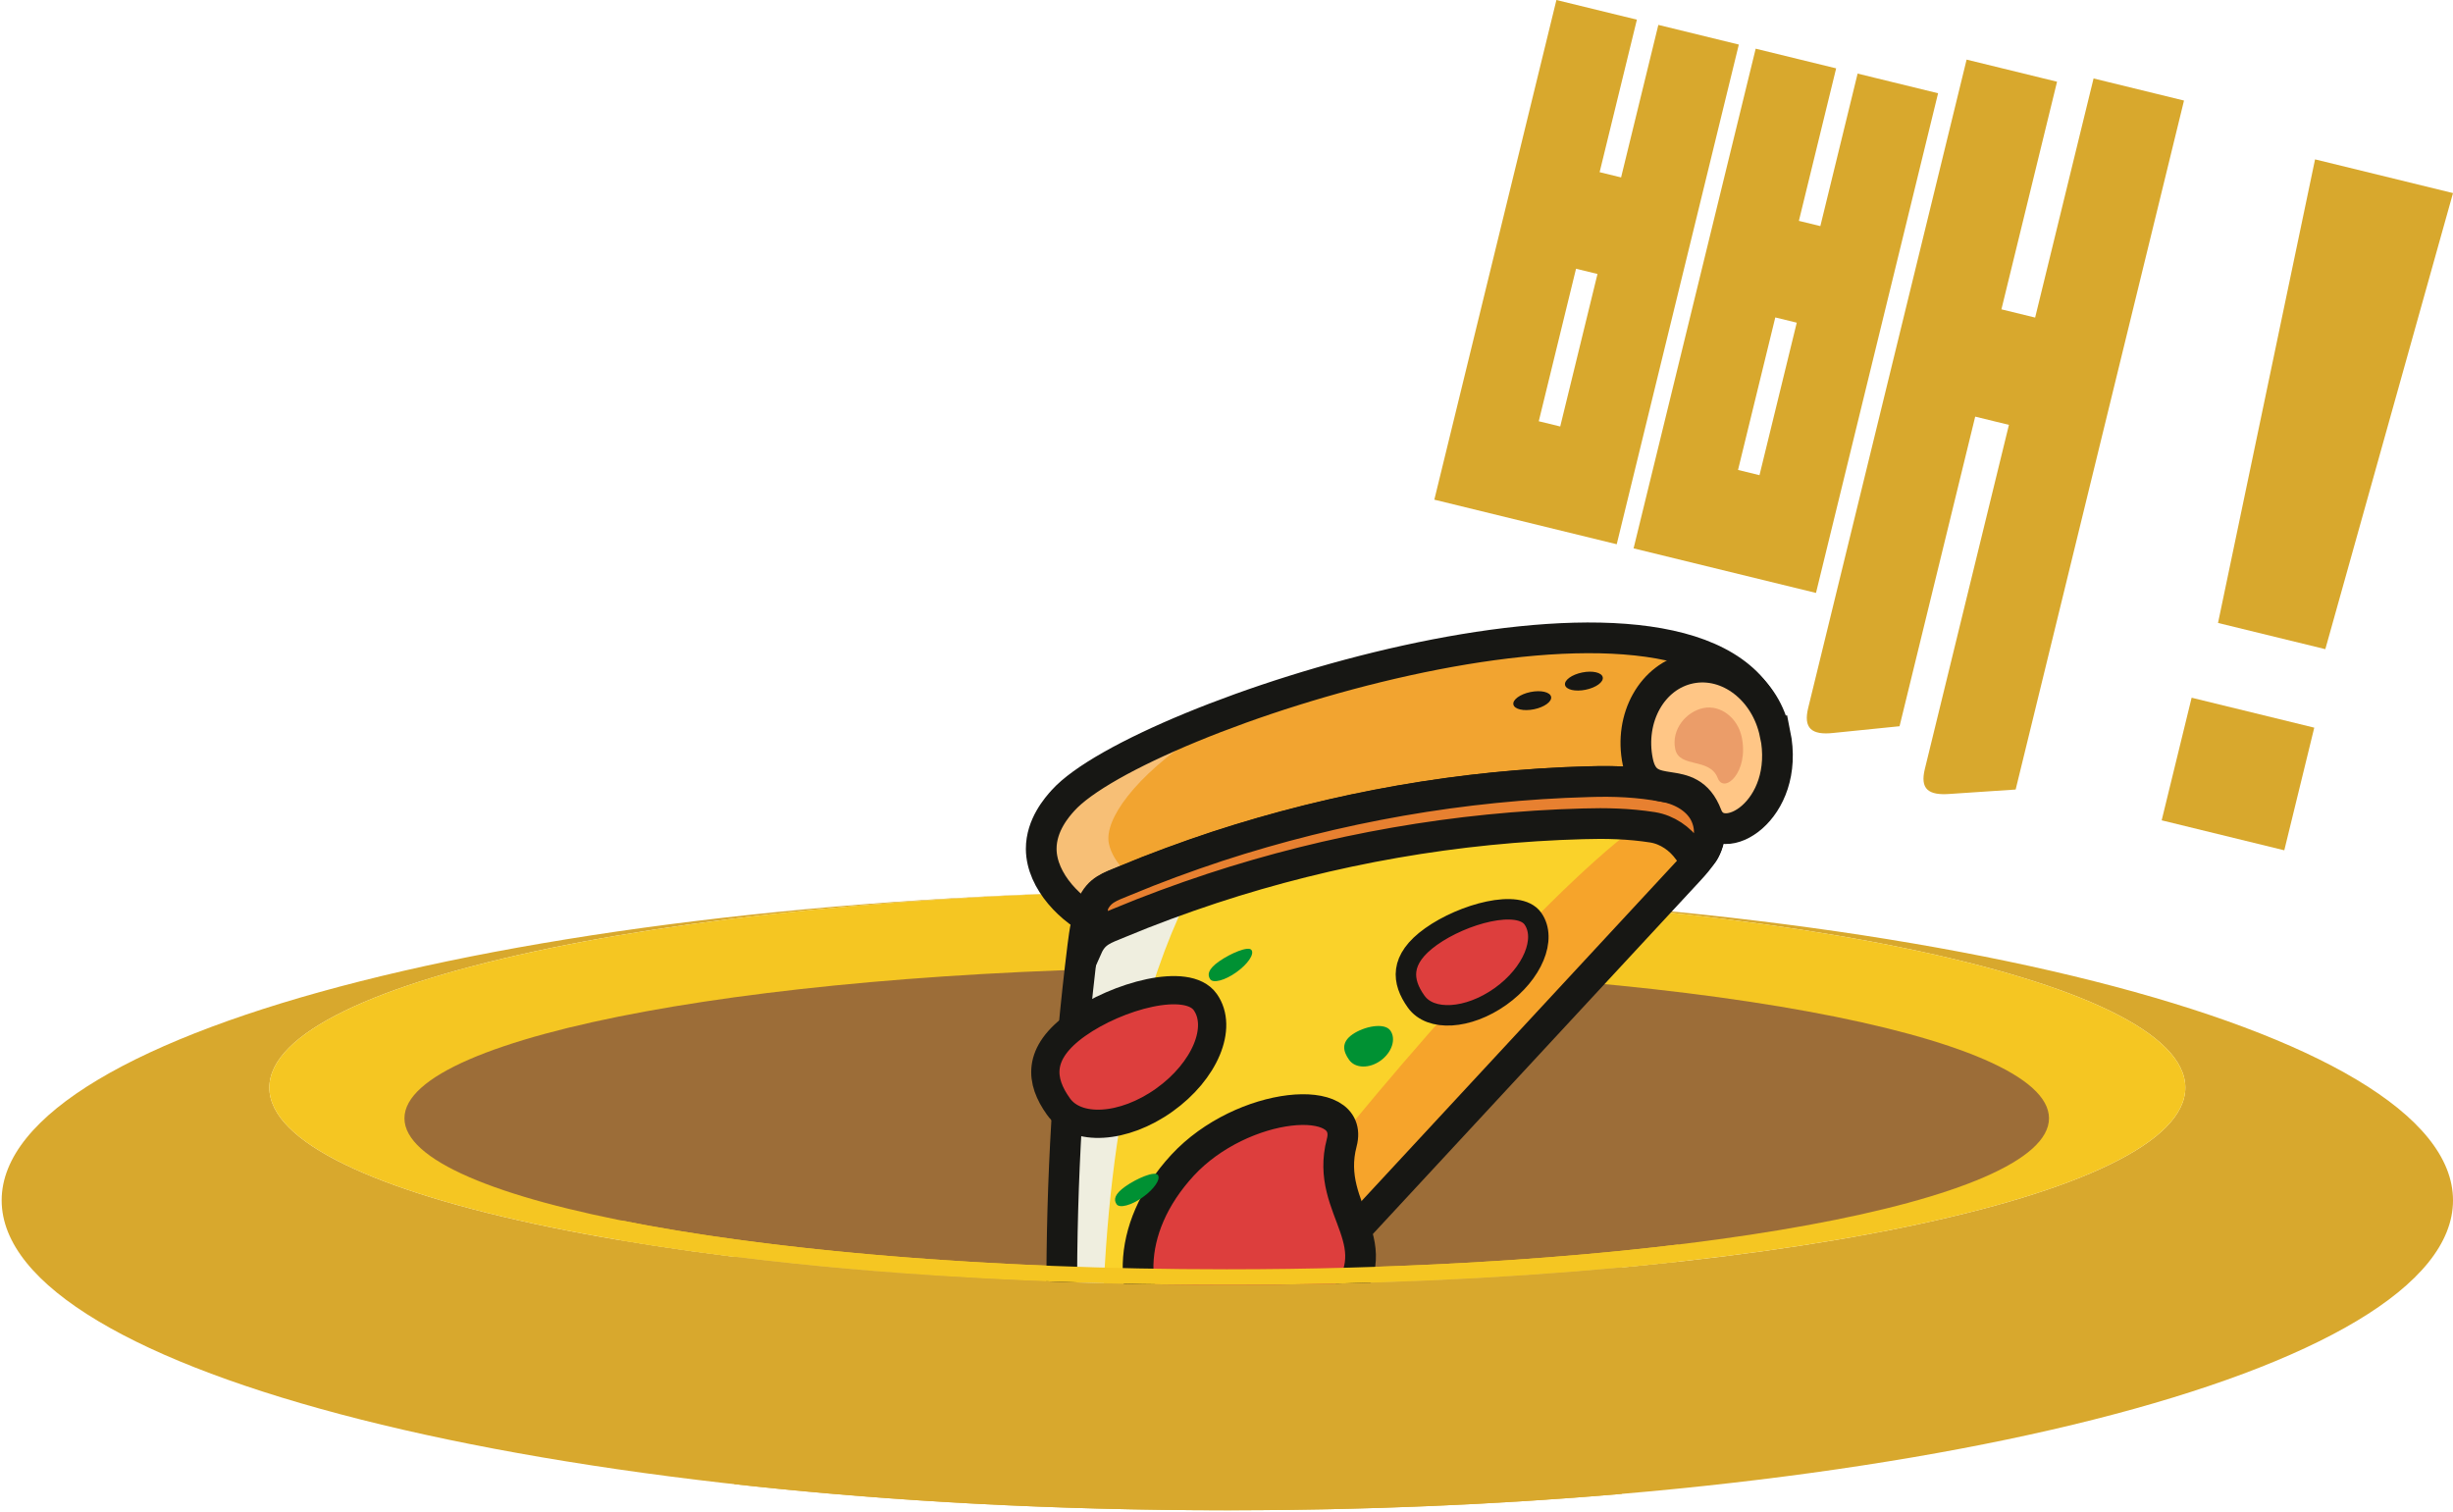 <svg width="537" height="331" viewBox="0 0 537 331" fill="none" xmlns="http://www.w3.org/2000/svg">
<path d="M415.841 158.987L401.439 160.446C396.499 161.017 394.773 159.351 395.839 154.989L430.52 13.051L450.318 17.889L438.142 67.718L445.524 69.522L458.315 17.176L478.112 22.013L441.258 172.843L426.979 173.798C422.08 174.201 420.313 172.703 421.379 168.341L439.785 93.01L432.403 91.206L415.841 158.987ZM353.926 119.146L313.996 109.389L340.724 0L358.341 4.304L350.183 37.691L354.881 38.839L363.038 5.452L380.655 9.757L353.926 119.146ZM397.548 129.804L357.617 120.048L384.346 10.659L401.962 14.963L393.804 48.35L398.502 49.498L406.66 16.111L424.276 20.415L397.548 129.804ZM341.557 93.366L349.715 59.979L345.018 58.831L336.86 92.218L341.557 93.366ZM385.179 104.025L393.337 70.638L388.639 69.49L380.481 102.877L385.179 104.025Z" fill="#D8A82D"/>
<path d="M537.001 42.269L509.049 142.114L485.56 136.375L506.801 34.89L537.001 42.269ZM500.068 186.145L473.224 179.586L479.783 152.742L506.627 159.302L500.068 186.145Z" fill="#D8A82D"/>
<path fill-rule="evenodd" clip-rule="evenodd" d="M537.001 262.779C537.001 300.252 416.871 330.63 268.683 330.63C120.495 330.63 0.365 300.252 0.365 262.779C0.365 225.306 120.495 194.929 268.683 194.929C152.858 194.929 58.963 214.26 58.963 238.106C58.963 261.953 152.858 281.284 268.683 281.284C384.508 281.284 478.403 261.953 478.403 238.106C478.403 214.26 384.508 194.929 268.683 194.929C416.871 194.929 537.001 225.306 537.001 262.779Z" fill="#D8A82D"/>
<ellipse cx="265.599" cy="244.275" rx="185.047" ry="37.009" fill="#9C6D38"/>
<path fill-rule="evenodd" clip-rule="evenodd" d="M268.683 281.284C384.507 281.284 478.402 261.953 478.402 238.106C478.402 214.26 384.507 194.929 268.683 194.929C152.858 194.929 58.963 214.26 58.963 238.106C58.963 261.953 152.858 281.284 268.683 281.284ZM268.548 277.875C367.964 277.875 448.556 263.073 448.556 244.813C448.556 226.552 367.964 211.75 268.548 211.75C169.132 211.75 88.539 226.552 88.539 244.813C88.539 263.073 169.132 277.875 268.548 277.875Z" fill="#F5C622"/>
<g clip-path="url(#clip0_4632_17325)">
<g filter="url(#filter0_d_4632_17325)">
<path d="M221.413 163.875C220.145 165.278 216.568 169.258 216.591 174.513C216.641 181.685 223.332 188.229 229.065 190.762C240.628 195.852 248.954 184.679 275.635 174.233C287.708 169.522 323.706 155.431 343.53 166.241C345.124 167.104 349.707 169.826 356.178 170.377C356.785 170.436 369.813 171.064 375.015 162.955C379.318 156.265 376.762 146.679 374.353 142.506C354.282 107.685 237.916 145.494 221.369 163.884L221.413 163.875Z" fill="#F2A430"/>
<mask id="mask0_4632_17325" style="mask-type:luminance" maskUnits="userSpaceOnUse" x="216" y="128" width="162" height="65">
<path d="M221.415 163.879C220.147 165.282 216.57 169.262 216.593 174.517C216.643 181.689 223.334 188.233 229.067 190.765C240.629 195.856 248.956 184.683 275.637 174.237C287.71 169.525 323.708 155.435 343.532 166.245C345.126 167.108 349.709 169.83 356.18 170.381C356.787 170.44 369.815 171.068 375.017 162.959C379.32 156.269 376.764 146.683 374.355 142.51C354.284 107.689 237.918 145.498 221.371 163.888L221.415 163.879Z" fill="white"/>
</mask>
<g mask="url(#mask0_4632_17325)">
<path d="M232.539 154.734C235.48 153.904 253.724 147.609 251.183 149.272C236.925 158.731 230.384 168.12 231.391 173.266C233.188 182.047 248.836 188.772 254.532 189.116C260.229 189.459 210.64 201.07 210.64 201.07L209.523 161.182L232.539 154.734Z" fill="#F7BF76"/>
</g>
<path d="M221.369 163.884C220.101 165.287 216.568 169.258 216.591 174.513C216.641 181.685 223.332 188.229 229.065 190.762C240.628 195.852 248.954 184.679 275.635 174.233C287.708 169.522 323.706 155.431 343.53 166.241C345.124 167.104 349.707 169.826 356.178 170.377C356.785 170.436 369.813 171.064 375.015 162.955C379.318 156.265 376.762 146.679 374.353 142.506C354.282 107.685 237.916 145.494 221.369 163.884Z" stroke="#171714" stroke-width="6.722" stroke-miterlimit="10"/>
<path d="M229.224 317.076C229.691 317.347 230.193 317.564 230.765 317.676C233.519 318.393 236.431 317.202 238.568 315.347C240.704 313.492 242.17 311.042 243.688 308.627C255.095 290.603 269.677 274.902 284.18 259.264C308.908 232.567 333.644 205.914 358.372 179.218C360.655 176.738 363.095 173.906 362.913 170.558C362.739 167.025 360.91 162.78 357.513 161.828C350.191 159.804 343.194 159.589 336.278 159.769C308.71 160.516 281.249 165.357 255.051 173.92C248.197 176.192 241.432 178.674 234.774 181.454C231.528 182.805 229.228 183.413 227.766 186.777C226.513 189.595 226.096 192.699 225.705 195.707C222.523 221.288 220.985 247.082 221.091 272.86C221.159 284.144 221.517 295.507 223.57 306.66C224.3 310.673 225.823 315.21 229.224 317.076Z" fill="#FAD22A"/>
<mask id="mask1_4632_17325" style="mask-type:luminance" maskUnits="userSpaceOnUse" x="221" y="159" width="142" height="159">
<path d="M229.255 317.077C229.722 317.348 230.224 317.565 230.796 317.677C233.55 318.394 236.463 317.203 238.599 315.348C240.735 313.493 242.201 311.043 243.719 308.628C255.127 290.604 269.708 274.903 284.211 259.265C308.939 232.568 333.676 205.915 358.404 179.219C360.687 176.739 363.126 173.907 362.944 170.559C362.77 167.026 360.941 162.781 357.544 161.829C350.223 159.805 343.226 159.59 336.31 159.77C308.742 160.517 281.28 165.358 255.083 173.921C248.229 176.193 241.463 178.675 234.805 181.455C231.559 182.806 229.259 183.414 227.797 186.778C226.544 189.596 226.127 192.7 225.736 195.708C222.554 221.289 221.016 247.083 221.122 272.861C221.19 284.145 221.548 295.508 223.601 306.661C224.331 310.674 225.854 315.211 229.255 317.077Z" fill="white"/>
</mask>
<g mask="url(#mask1_4632_17325)">
<path d="M258.69 169.702C258.69 169.702 223.826 203.642 230.784 317.675C237.742 431.708 210.624 310.364 210.624 310.364L217.893 181.801L258.69 169.702Z" fill="#EFEEDF"/>
<path d="M361.606 163.14C341.717 157.374 234.138 293.335 231.537 309.466C228.954 325.456 253.392 316.567 253.392 316.567L382.155 175.036L347.263 155.416" fill="#F6A42B"/>
</g>
<path d="M229.224 317.076C229.691 317.347 230.193 317.564 230.765 317.676C233.519 318.393 236.431 317.202 238.568 315.347C240.704 313.492 242.17 311.042 243.688 308.627C255.095 290.603 269.677 274.902 284.18 259.264C308.908 232.567 333.644 205.914 358.372 179.218C360.655 176.738 363.095 173.906 362.913 170.558C362.739 167.025 360.91 162.78 357.513 161.828C350.191 159.804 343.194 159.589 336.278 159.769C308.71 160.516 281.249 165.357 255.051 173.92C248.197 176.192 241.432 178.674 234.774 181.454C231.528 182.805 229.228 183.413 227.766 186.777C226.513 189.595 226.096 192.699 225.705 195.707C222.523 221.288 220.985 247.082 221.091 272.86C221.159 284.144 221.517 295.507 223.57 306.66C224.3 310.673 225.823 315.21 229.224 317.076Z" stroke="#171714" stroke-width="6.722" stroke-miterlimit="10"/>
<path d="M227.949 186.783L226.68 196.008C228.186 192.635 230.442 192.036 233.688 190.686C240.347 187.905 247.112 185.423 253.966 183.152C280.154 174.545 307.625 169.747 335.193 169.001C340.193 168.847 345.247 168.956 350.445 169.768C353.664 170.298 356.441 172.246 358.308 174.883C359.466 176.522 360.999 177.306 362.293 173.793C363.205 171.32 362.887 169.097 362.097 167.246C360.605 163.755 356.869 161.592 353.113 160.897C347.307 159.797 342.006 159.601 336.417 159.784C308.85 160.531 281.388 165.373 255.191 173.935C248.336 176.207 241.571 178.689 234.913 181.47C231.667 182.82 229.367 183.428 227.905 186.792L227.828 187.311" fill="#E78030"/>
<path d="M227.949 186.783L226.68 196.008C228.186 192.635 230.442 192.036 233.688 190.686C240.347 187.905 247.112 185.423 253.966 183.152C280.154 174.545 307.625 169.747 335.193 169.001C340.193 168.847 345.247 168.956 350.445 169.768C353.664 170.298 356.441 172.246 358.308 174.883C359.466 176.522 360.999 177.306 362.293 173.793C363.205 171.32 362.887 169.097 362.097 167.246C360.605 163.755 356.869 161.592 353.113 160.897C347.307 159.797 342.006 159.601 336.417 159.784C308.85 160.531 281.388 165.373 255.191 173.935C248.336 176.207 241.571 178.689 234.913 181.47C231.667 182.82 229.367 183.428 227.905 186.792L227.828 187.311" stroke="#171714" stroke-width="6.722" stroke-miterlimit="10"/>
<path d="M377.259 149.227C380.744 166.262 365.297 175.05 362.3 167.109C358.44 156.966 349.142 164.952 347.184 155.381C345.225 145.81 350.352 136.664 358.65 134.966C366.948 133.268 375.256 139.665 377.215 149.236L377.259 149.227Z" fill="#FFC686" stroke="#171714" stroke-width="6.722" stroke-miterlimit="10"/>
<path d="M369.957 150.078C371.529 157.762 366.057 162.541 364.688 158.979C362.927 154.399 356.259 156.907 355.378 152.604C354.498 148.301 357.821 144.419 361.553 143.656C365.284 142.892 369.077 145.776 369.957 150.078Z" fill="#EB9D69"/>
<path d="M244.823 282.863C235.512 274.247 234.499 257.895 247.523 243.749C260.556 229.646 285.367 227.497 282.376 238.813C278.383 253.948 294.286 260.803 281.297 274.896C268.308 288.99 254.178 291.47 244.823 282.863Z" fill="#DD3E3D" stroke="#171714" stroke-width="6.722" stroke-miterlimit="10"/>
<path d="M220.354 230.878C224.281 236.433 234.632 235.825 243.534 229.474C252.435 223.124 256.427 213.571 252.5 208.016C248.573 202.461 233.281 206.642 224.414 212.939C215.548 219.237 216.384 225.332 220.354 230.878Z" fill="#DD3E3D" stroke="#171714" stroke-width="6.184" stroke-miterlimit="10"/>
<path d="M298.679 207.937C301.818 212.327 310.036 211.835 317.106 206.82C324.176 201.805 327.324 194.162 324.228 189.764C321.133 185.365 308.957 188.68 301.93 193.686C294.904 198.692 295.539 203.548 298.679 207.937Z" fill="#DD3E3D" stroke="#171714" stroke-width="4.481" stroke-miterlimit="10"/>
<path d="M284.004 220.689C285.348 222.564 288.425 222.621 290.895 220.835C293.366 219.048 294.32 216.108 293.028 214.268C291.737 212.429 287.258 213.345 284.735 215.096C282.212 216.848 282.66 218.815 284.004 220.689Z" fill="#009133"/>
<path d="M253.587 203.034C254.232 203.954 256.796 203.292 259.31 201.497C261.825 199.702 263.301 197.524 262.611 196.613C261.921 195.702 258.009 197.372 255.529 199.115C253.05 200.857 252.932 202.07 253.587 203.034Z" fill="#009133"/>
<path d="M233.093 252.287C233.738 253.207 236.302 252.545 238.816 250.75C241.331 248.955 242.806 246.777 242.117 245.866C241.427 244.955 237.515 246.625 235.035 248.367C232.556 250.11 232.438 251.323 233.093 252.287Z" fill="#009133"/>
<path d="M335.777 139.649C338.056 139.182 339.731 137.959 339.517 136.916C339.304 135.874 337.283 135.406 335.004 135.873C332.725 136.339 331.05 137.563 331.263 138.605C331.477 139.648 333.497 140.115 335.777 139.649Z" fill="#171714"/>
<path d="M324.47 143.925C326.749 143.459 328.424 142.235 328.211 141.193C327.997 140.15 325.977 139.683 323.697 140.149C321.418 140.616 319.743 141.839 319.957 142.882C320.17 143.924 322.191 144.391 324.47 143.925Z" fill="#171714"/>
</g>
</g>
<path fill-rule="evenodd" clip-rule="evenodd" d="M367.377 276.211C337.963 279.447 304.364 281.281 268.685 281.281C218.376 281.281 172.205 277.634 136.068 271.554V267.194C168.966 273.759 216.142 277.873 268.55 277.873C305.048 277.873 339.009 275.877 367.377 272.449V276.211Z" fill="#F5C622"/>
<path fill-rule="evenodd" clip-rule="evenodd" d="M355.039 327.036C327.94 329.364 298.895 330.627 268.683 330.627C230.284 330.627 193.769 328.587 160.74 324.912V275.13C192.274 279.035 229.205 281.281 268.683 281.281C299.468 281.281 328.704 279.915 355.039 277.462V327.036Z" fill="#D8A82D"/>
<defs>
<filter id="filter0_d_4632_17325" x="210.393" y="122.09" width="196.27" height="224.696" filterUnits="userSpaceOnUse" color-interpolation-filters="sRGB">
<feFlood flood-opacity="0" result="BackgroundImageFix"/>
<feColorMatrix in="SourceAlpha" type="matrix" values="0 0 0 0 0 0 0 0 0 0 0 0 0 0 0 0 0 0 127 0" result="hardAlpha"/>
<feOffset dx="11.349" dy="11.349"/>
<feGaussianBlur stdDeviation="7.093"/>
<feComposite in2="hardAlpha" operator="out"/>
<feColorMatrix type="matrix" values="0 0 0 0 0 0 0 0 0 0 0 0 0 0 0 0 0 0 0.25 0"/>
<feBlend mode="normal" in2="BackgroundImageFix" result="effect1_dropShadow_4632_17325"/>
<feBlend mode="normal" in="SourceGraphic" in2="effect1_dropShadow_4632_17325" result="shape"/>
</filter>
<clipPath id="clip0_4632_17325">
<rect x="132.982" y="111.791" width="277.57" height="200.467" rx="100.234" transform="rotate(-11.565 132.982 111.791)" fill="white"/>
</clipPath>
</defs>
</svg>
